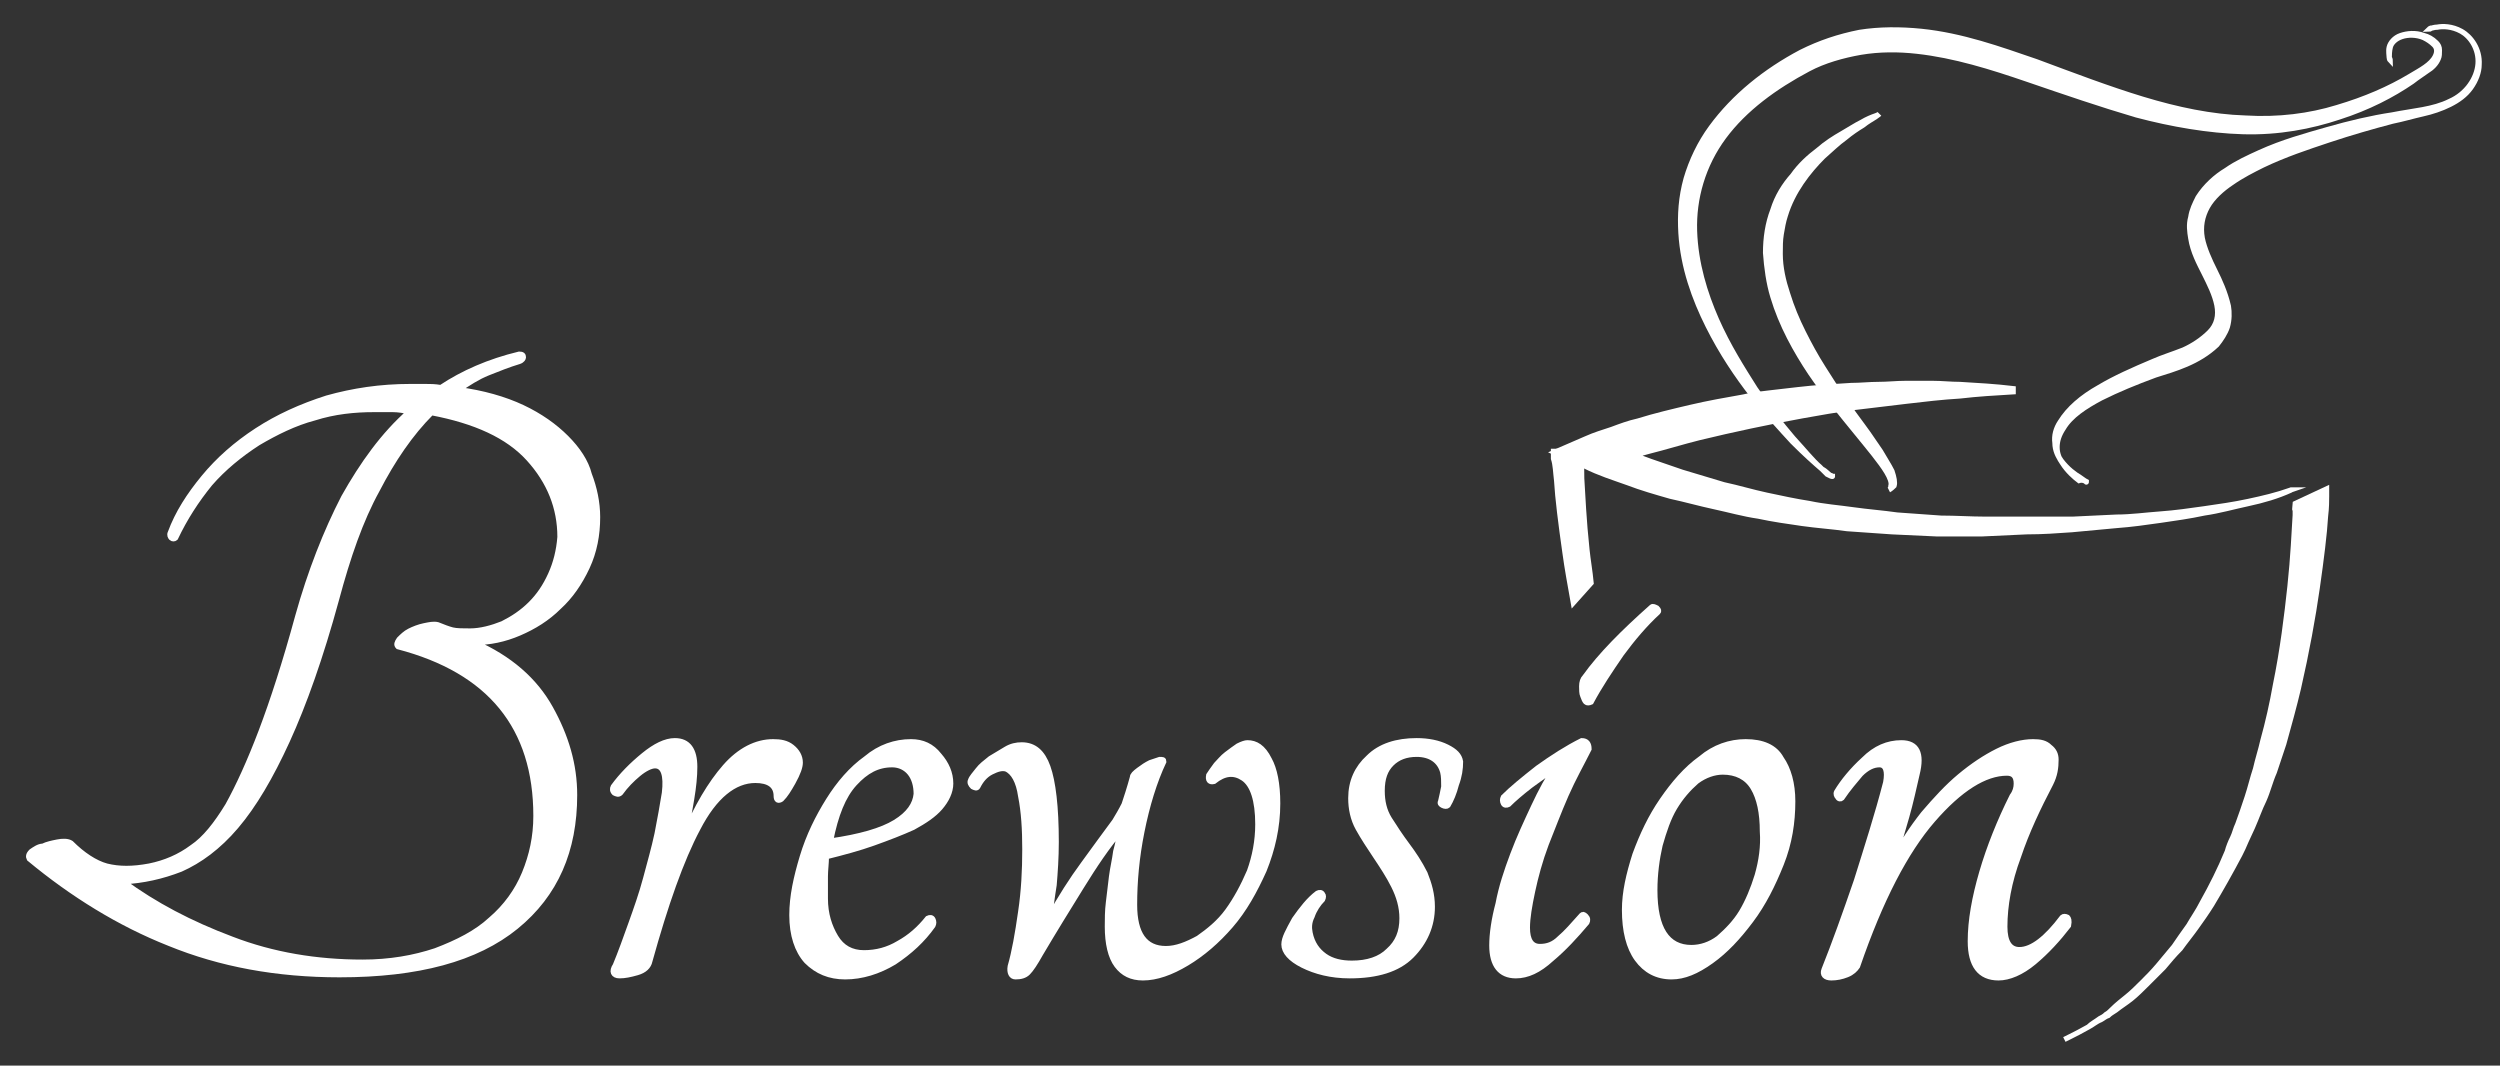 <?xml version="1.0" encoding="utf-8"?>
<!-- Generator: Adobe Illustrator 18.0.0, SVG Export Plug-In . SVG Version: 6.00 Build 0)  -->
<!DOCTYPE svg PUBLIC "-//W3C//DTD SVG 1.1//EN" "http://www.w3.org/Graphics/SVG/1.1/DTD/svg11.dtd">
<svg version="1.1" xmlns="http://www.w3.org/2000/svg" xmlns:xlink="http://www.w3.org/1999/xlink" x="0px" y="0px"
	 viewBox="0 0 239.3 102" enable-background="new 0 0 239.3 102" xml:space="preserve">
<rect x="0" y="0" width="239.3" height="102" fill="#333333" stroke="none"/>
<g id="Layer_2">
</g>
<g id="Layer_4">
</g>
<g id="Layer_3">
</g>
<g id="Layer_1">
	<path fill="#FFFFFF" stroke="#FFFFFF" stroke-width="0.5" stroke-miterlimit="10" d="M163.3,31.3"/>
	<path fill="#FFFFFF" stroke="#FFFFFF" stroke-width="0.5" stroke-miterlimit="10" d="M179.3,63"/>
	<path fill="#FFFFFF" stroke="#FFFFFF" stroke-width="0.5" stroke-miterlimit="10" d="M219.3,46.9c-1.3,0.6-2.7,1-4.1,1.3
		c-1.4,0.3-2.8,0.7-4.2,0.9c-1.4,0.3-2.8,0.5-4.2,0.7c-1.4,0.2-2.8,0.4-4.2,0.5l-4.3,0.4c-1.4,0.1-2.8,0.2-4.3,0.2l-4.3,0.2
		c-1.5,0-2.8,0-4.3,0l-4.3-0.2c-1.4-0.1-2.9-0.2-4.3-0.3c-1.4-0.2-2.9-0.3-4.3-0.5c-1.4-0.2-2.8-0.4-4.2-0.7
		c-1.4-0.2-2.8-0.6-4.2-0.9c-1.4-0.3-2.8-0.7-4.2-1c-1.4-0.4-2.8-0.8-4.1-1.3c-1.4-0.5-2.7-0.9-4.1-1.6l-2.9-1.3l3-1.3
		c0.9-0.4,1.6-0.6,2.5-0.9c0.8-0.3,1.6-0.6,2.5-0.8c1.6-0.5,3.3-0.9,5-1.3c1.7-0.4,3.4-0.7,5.1-1c0.8-0.2,1.7-0.3,2.6-0.4
		c0.8-0.1,1.7-0.2,2.6-0.3c1.7-0.2,3.4-0.3,5.1-0.4c0.9,0,1.7-0.1,2.6-0.1c0.9,0,1.7-0.1,2.6-0.1l2.6,0c0.9,0,1.7,0.1,2.6,0.1
		c1.7,0.1,3.4,0.2,5.1,0.4l0,0.3c-1.7,0.1-3.4,0.2-5.1,0.4c-1.7,0.1-3.4,0.3-5.1,0.5c-0.8,0.1-1.7,0.2-2.5,0.3
		c-0.8,0.1-1.7,0.2-2.5,0.3c-1.7,0.2-3.3,0.5-5,0.8c-3.3,0.6-6.6,1.3-9.9,2.1c-1.6,0.4-3.2,0.9-4.8,1.3c-0.8,0.2-1.6,0.5-2.4,0.7
		c-0.8,0.3-1.6,0.5-2.3,0.8l0.1-2.5c1.2,0.6,2.5,1.1,3.8,1.6c1.3,0.5,2.6,0.9,4,1.4c1.3,0.4,2.7,0.8,4,1.2c1.4,0.3,2.7,0.7,4.1,1
		c1.4,0.3,2.8,0.6,4.1,0.8c1.4,0.3,2.8,0.4,4.2,0.6c1.4,0.2,2.8,0.3,4.2,0.5l4.2,0.3c1.4,0,2.9,0.1,4.2,0.1l4.2,0c1.4,0,2.8,0,4.2,0
		l4.2-0.2c1.4,0,2.8-0.2,4.2-0.3c1.4-0.1,2.8-0.3,4.2-0.5c1.4-0.2,2.8-0.4,4.2-0.7c1.4-0.3,2.7-0.6,4.1-1.1L219.3,46.9z"/>
	<path fill="#FFFFFF" stroke="#FFFFFF" stroke-width="0.5" stroke-miterlimit="10" d="M149,46c0.1,1.7,0.4,4.1,0.8,6.9
		c0.2,1.5,0.5,3.1,0.8,4.8l1.7-1.9c-0.1-1.1-0.3-2.2-0.4-3.2c-0.3-2.8-0.4-5.2-0.5-6.8c0-0.8,0-1.5-0.1-1.9c0-0.4,0-0.7,0-0.7
		l-2.6,0c0,0,0,0.2,0,0.7C148.9,44.5,148.9,45.2,149,46z"/>
	<path fill="#FFFFFF" stroke="#FFFFFF" stroke-width="0.5" stroke-miterlimit="10" d="M175.4,45.6C175.4,45.6,175.4,45.6,175.4,45.6
		C175.4,45.7,175.4,45.7,175.4,45.6C175.4,45.7,175.4,45.7,175.4,45.6c0,0-0.1-0.1-0.2-0.1c-0.2-0.1-0.4-0.4-0.8-0.6
		c-0.7-0.6-1.6-1.4-2.8-2.6c-1.1-1.2-2.5-2.7-3.9-4.5c-1.4-1.8-2.9-4-4.2-6.6c-1.3-2.6-2.4-5.6-2.6-8.9c-0.1-1.7,0-3.4,0.5-5.2
		c0.5-1.7,1.3-3.4,2.4-4.9c2.2-3,5.2-5.4,8.6-7.2c1.8-0.9,3.6-1.5,5.6-1.9c1.9-0.3,3.9-0.3,5.9-0.1c3.9,0.4,7.5,1.7,11,2.9
		c3.5,1.3,6.9,2.6,10.2,3.6c3.3,1,6.6,1.7,9.8,1.8c3.2,0.2,6.2-0.2,8.8-1c2.7-0.8,5-1.8,7-3c1-0.6,2-1.1,2.4-1.9
		c0.2-0.4,0.2-0.8-0.1-1.1c-0.3-0.3-0.6-0.5-1-0.7c-0.7-0.3-1.5-0.3-2.1-0.1c-0.6,0.2-1,0.6-1.1,1c-0.1,0.4-0.1,0.8-0.1,1
		c0,0.2,0.1,0.3,0.1,0.3s0-0.1-0.1-0.3c0-0.2-0.1-0.6,0-1c0.1-0.4,0.5-0.9,1.1-1.1c0.6-0.2,1.4-0.3,2.2,0c0.4,0.1,0.8,0.3,1.2,0.7
		c0.2,0.2,0.3,0.4,0.3,0.7c0,0.3,0,0.6-0.1,0.8c-0.2,0.5-0.6,0.9-1.1,1.2c-0.4,0.3-0.9,0.6-1.4,1c-1.9,1.3-4.2,2.5-7,3.4
		c-2.7,0.9-5.8,1.5-9.2,1.4c-3.3-0.1-6.8-0.7-10.2-1.6c-3.4-1-6.9-2.2-10.4-3.4c-3.5-1.2-7-2.3-10.6-2.7c-1.8-0.2-3.6-0.2-5.4,0.1
		c-1.7,0.3-3.5,0.8-5,1.6c-3.2,1.7-6.1,3.8-8.1,6.5c-2,2.7-2.9,5.9-2.8,9c0.1,3.1,1,6,2.1,8.5c1.1,2.5,2.5,4.7,3.7,6.6
		c1.3,1.9,2.5,3.4,3.6,4.7c1.1,1.2,1.9,2.2,2.6,2.8c0.3,0.3,0.6,0.6,0.7,0.7C175.3,45.6,175.3,45.6,175.4,45.6
		C175.4,45.7,175.4,45.7,175.4,45.6C175.4,45.6,175.4,45.6,175.4,45.6z"/>
	<path fill="#FFFFFF" stroke="#FFFFFF" stroke-width="0.5" stroke-miterlimit="10" d="M180.8,46.9c0,0,0.2-0.1,0.2-0.4
		c0.1-0.3-0.1-0.8-0.4-1.3c-0.6-1-1.7-2.3-3-3.9c-1.3-1.6-2.8-3.4-4.3-5.6c-1.4-2.1-2.8-4.6-3.6-7.3c-0.4-1.3-0.6-2.8-0.7-4.2
		c0-1.4,0.2-2.8,0.7-4.1c0.4-1.3,1.1-2.4,1.9-3.3c0.7-1,1.6-1.8,2.4-2.4c0.8-0.7,1.6-1.2,2.3-1.6c0.7-0.4,1.3-0.8,1.9-1.1
		c0.5-0.3,1-0.5,1.3-0.6c0.3-0.1,0.4-0.2,0.4-0.2s-0.1,0.1-0.4,0.3c-0.3,0.2-0.7,0.4-1.2,0.8c-0.5,0.3-1.1,0.7-1.7,1.2
		c-0.7,0.5-1.3,1.1-2.1,1.8c-1.4,1.4-2.9,3.3-3.6,5.6c-0.2,0.6-0.3,1.2-0.4,1.8c-0.1,0.6-0.1,1.2-0.1,1.9c0,1.3,0.3,2.6,0.7,3.8
		c0.4,1.3,0.9,2.5,1.5,3.7c0.6,1.2,1.2,2.3,1.9,3.4c1.3,2.1,2.7,4.1,3.9,5.7c0.6,0.8,1.1,1.6,1.6,2.3c0.4,0.7,0.8,1.3,1.1,1.9
		c0.2,0.6,0.3,1.1,0.2,1.4C181,46.8,180.8,46.9,180.8,46.9z"/>
	<path fill="#FFFFFF" stroke="#FFFFFF" stroke-width="0.5" stroke-miterlimit="10" d="M199.7,46.1C199.7,46.1,199.7,46.2,199.7,46.1
		C199.7,46.2,199.7,46.2,199.7,46.1C199.7,46.1,199.7,46.1,199.7,46.1c-0.2-0.1-0.3-0.2-0.6-0.4c-0.5-0.3-1.2-0.8-1.8-1.6
		c-0.3-0.4-0.6-1-0.6-1.7c-0.1-0.7,0.1-1.4,0.5-2c0.8-1.3,2.1-2.4,3.7-3.3c1.5-0.9,3.3-1.7,5.2-2.5c0.9-0.4,1.9-0.7,2.9-1.1
		c0.9-0.4,1.8-1,2.5-1.7c0.7-0.7,0.9-1.6,0.7-2.6c-0.2-1-0.7-2-1.2-3c-0.5-1-1.1-2.1-1.3-3.4c-0.1-0.6-0.2-1.3,0-2
		c0.1-0.7,0.4-1.3,0.7-1.9c0.7-1.1,1.7-2,2.7-2.6c1-0.7,2.1-1.2,3.2-1.7c2.2-1,4.4-1.6,6.5-2.2c2.1-0.6,4.2-1.1,6.2-1.4
		c2-0.4,3.9-0.5,5.5-1.3c1.6-0.7,2.6-2.2,2.7-3.6c0.1-1.4-0.7-2.6-1.6-3.1c-0.9-0.5-1.8-0.5-2.3-0.4c-0.3,0-0.5,0.1-0.6,0.1
		c-0.1,0-0.2,0.1-0.2,0.1s0.1,0,0.2-0.1c0.1,0,0.3-0.1,0.6-0.1c0.5-0.1,1.4-0.1,2.3,0.4c0.9,0.5,1.8,1.7,1.7,3.2
		c0,0.7-0.3,1.5-0.8,2.2c-0.5,0.7-1.2,1.2-2,1.6c-0.8,0.4-1.7,0.7-2.6,0.9c-0.9,0.2-1.9,0.5-2.9,0.7c-1.9,0.5-4,1.1-6.1,1.8
		c-2.1,0.7-4.2,1.4-6.3,2.4c-1,0.5-2,1-3,1.7c-0.9,0.6-1.8,1.4-2.3,2.3c-0.5,0.9-0.7,1.9-0.5,3c0.2,1,0.7,2.1,1.2,3.1
		c0.5,1,1,2.1,1.3,3.4c0.1,0.6,0.1,1.3-0.1,2c-0.2,0.6-0.6,1.2-1,1.7c-1.8,1.7-4,2.3-5.9,2.9c-1.9,0.7-3.6,1.4-5.2,2.2
		c-1.5,0.8-2.9,1.7-3.6,2.9c-0.4,0.6-0.6,1.2-0.6,1.8c0,0.6,0.2,1.1,0.5,1.5c0.5,0.8,1.2,1.4,1.6,1.7
		C199.3,45.9,199.5,46,199.7,46.1C199.7,46.1,199.7,46.1,199.7,46.1C199.7,46.1,199.7,46.2,199.7,46.1
		C199.7,46.2,199.7,46.2,199.7,46.1C199.7,46.2,199.7,46.1,199.7,46.1z"/>
	<g>
		<path fill="#FFFFFF" stroke="#FFFFFF" stroke-width="0.5" stroke-miterlimit="10" d="M158.7,58.6c0.1-0.1,0.1-0.2-0.1-0.4
			c-0.2-0.1-0.4-0.2-0.5-0.1c-2.7,2.4-4.9,4.6-6.4,6.7c-0.2,0.2-0.3,0.5-0.3,0.9c0,0.3,0,0.7,0.1,0.9c0.1,0.3,0.2,0.5,0.3,0.6
			c0.1,0.1,0.3,0.1,0.5,0c0.8-1.5,1.8-3,2.9-4.6C156.3,61.1,157.5,59.7,158.7,58.6z"/>
		<path fill="#FFFFFF" stroke="#FFFFFF" stroke-width="0.5" stroke-miterlimit="10" d="M54.2,41.9c-1.1-1.1-2.5-2.1-4.2-2.9
			c-1.7-0.8-3.8-1.4-6.1-1.7c0.9-0.6,1.8-1.2,2.8-1.6c1-0.4,2-0.8,3-1.1c0.3-0.1,0.4-0.3,0.4-0.4c0-0.2-0.1-0.3-0.4-0.3
			c-2.9,0.7-5.4,1.8-7.5,3.2C41.6,37,41.2,37,40.7,37c-0.4,0-0.9,0-1.4,0c-2.9,0-5.5,0.4-8,1.1c-2.5,0.8-4.7,1.8-6.7,3.1
			c-2,1.3-3.7,2.8-5.1,4.5c-1.4,1.7-2.5,3.4-3.2,5.3c-0.1,0.2,0,0.4,0.1,0.5c0.1,0.1,0.3,0.1,0.4,0c0.9-1.9,2-3.6,3.3-5.2
			c1.3-1.5,2.9-2.8,4.6-3.9c1.7-1,3.5-1.9,5.4-2.4c1.9-0.6,3.8-0.8,5.7-0.8c0.6,0,1.2,0,1.8,0c0.5,0,1.1,0.1,1.6,0.2
			c-2.5,2.2-4.5,5-6.3,8.2c-1.7,3.3-3.2,7.1-4.4,11.4c-1.2,4.4-2.4,8.1-3.5,11c-1.1,2.9-2.2,5.3-3.2,7.1c-1.1,1.8-2.2,3.2-3.4,4
			c-1.2,0.9-2.6,1.5-4.1,1.8c-1.6,0.3-2.9,0.3-4.1,0c-1.1-0.3-2.3-1.1-3.4-2.2c-0.3-0.2-0.8-0.2-1.3-0.1c-0.5,0.1-1,0.2-1.4,0.4
			C3.7,81,3.3,81.3,3,81.5c-0.3,0.3-0.3,0.5-0.2,0.7c4.1,3.4,8.6,6.2,13.4,8.1c4.9,2,10.3,3,16.3,3c7.5,0,13.1-1.5,16.9-4.6
			c3.8-3.1,5.6-7.3,5.6-12.6c0-2.9-0.8-5.6-2.3-8.3c-1.5-2.7-3.9-4.8-7.3-6.3c1.5,0,2.9-0.3,4.3-0.9c1.4-0.6,2.7-1.4,3.8-2.5
			c1.1-1,2-2.3,2.7-3.8c0.7-1.5,1-3.1,1-4.8c0-1.4-0.3-2.8-0.8-4.1C56.1,44.2,55.3,43,54.2,41.9z M52.7,55c-0.5,1.1-1.1,2-1.9,2.8
			c-0.8,0.8-1.7,1.4-2.7,1.9c-1,0.4-2.1,0.7-3.1,0.7c-0.7,0-1.3,0-1.7-0.1c-0.4-0.1-0.9-0.3-1.4-0.5c-0.4-0.1-0.8,0-1.3,0.1
			c-0.5,0.1-1,0.3-1.4,0.5c-0.4,0.2-0.7,0.5-1,0.8c-0.2,0.3-0.3,0.5-0.1,0.7c8.8,2.3,13.2,7.7,13.2,16.2c0,2-0.4,3.8-1.1,5.5
			c-0.7,1.7-1.8,3.2-3.2,4.4c-1.4,1.3-3.2,2.2-5.3,3c-2.1,0.7-4.4,1.1-7,1.1c-4.4,0-8.6-0.7-12.5-2.2c-4-1.5-7.4-3.3-10.4-5.5
			c1.9-0.1,3.7-0.5,5.5-1.2c1.8-0.8,3.6-2.1,5.3-4.1c1.7-2,3.3-4.7,4.9-8.2c1.6-3.5,3.2-8,4.7-13.5c1.1-4.1,2.3-7.6,3.9-10.5
			c1.5-2.9,3.2-5.4,5.2-7.4c4.2,0.8,7.3,2.2,9.3,4.4c2,2.2,3,4.7,3,7.5C53.5,52.7,53.2,53.9,52.7,55z"/>
		<path fill="#FFFFFF" stroke="#FFFFFF" stroke-width="0.5" stroke-miterlimit="10" d="M76.6,73c0-0.6-0.3-1.1-0.8-1.5
			c-0.5-0.4-1.1-0.5-1.8-0.5c-1.6,0-3.2,0.8-4.6,2.4c-1.4,1.6-2.7,3.8-3.9,6.6c0.3-1.2,0.5-2.3,0.7-3.5c0.2-1.2,0.3-2.2,0.3-3.1
			c0-1.6-0.6-2.5-1.9-2.5c-0.9,0-1.9,0.5-3,1.4c-1.1,0.9-2.1,1.9-2.9,3c-0.1,0.2-0.1,0.4,0.1,0.6c0.2,0.1,0.4,0.2,0.6,0
			c0.5-0.7,1.1-1.3,1.7-1.8c0.6-0.5,1.2-0.8,1.6-0.8c0.8,0,1.1,0.9,0.9,2.6c-0.2,1.2-0.4,2.4-0.7,3.9c-0.3,1.4-0.7,2.8-1.1,4.3
			c-0.4,1.5-0.9,2.9-1.4,4.3c-0.5,1.4-1,2.8-1.5,4c-0.4,0.6-0.2,1,0.4,1c0.5,0,1-0.1,1.7-0.3c0.7-0.2,1.1-0.6,1.2-1.1
			c1.5-5.4,3-9.7,4.6-12.7c1.6-3.1,3.5-4.6,5.5-4.6c1.3,0,2,0.5,2,1.5c0,0.4,0.2,0.5,0.5,0.3c0.4-0.4,0.7-0.9,1.1-1.6
			C76.4,74,76.6,73.4,76.6,73z"/>
		<path fill="#FFFFFF" stroke="#FFFFFF" stroke-width="0.5" stroke-miterlimit="10" d="M87.2,71c-1.5,0-3,0.5-4.3,1.6
			c-1.4,1-2.6,2.4-3.6,4c-1,1.6-1.9,3.4-2.5,5.4c-0.6,2-1,3.8-1,5.6c0,1.9,0.5,3.4,1.4,4.4c1,1,2.2,1.5,3.7,1.5
			c1.6,0,3.2-0.5,4.7-1.4c1.5-1,2.7-2.1,3.7-3.5c0.1-0.2,0.1-0.4,0-0.6c-0.1-0.2-0.3-0.2-0.5-0.1c-0.8,1-1.7,1.8-2.8,2.4
			c-1,0.6-2.1,0.9-3.3,0.9c-1.2,0-2.1-0.5-2.7-1.5c-0.6-1-1-2.2-1-3.7c0-0.8,0-1.5,0-2.1c0-0.6,0.1-1.3,0.1-1.9
			c1.6-0.4,3.1-0.8,4.5-1.3c1.4-0.5,2.7-1,3.8-1.5c1.1-0.6,2-1.2,2.6-1.9c0.6-0.7,1-1.5,1-2.3c0-1-0.4-1.9-1.1-2.7
			C89.2,71.4,88.3,71,87.2,71z M85.7,78.7c-1.3,0.8-3.4,1.4-6.2,1.8c0.5-2.5,1.2-4.3,2.3-5.5c1.1-1.2,2.2-1.8,3.6-1.8
			c0.7,0,1.3,0.3,1.7,0.8c0.4,0.5,0.6,1.2,0.6,2C87.6,77,87,77.9,85.7,78.7z"/>
		<path fill="#FFFFFF" stroke="#FFFFFF" stroke-width="0.5" stroke-miterlimit="10" d="M119.4,71.1c-0.2,0-0.5,0.1-0.9,0.3
			c-0.3,0.2-0.7,0.5-1.1,0.8c-0.4,0.3-0.7,0.7-1,1c-0.3,0.4-0.5,0.7-0.7,1c-0.1,0.5,0.1,0.7,0.5,0.6c1-0.8,1.9-0.9,2.8-0.3
			c0.9,0.6,1.4,2.1,1.4,4.4c0,1.6-0.3,3.1-0.8,4.5c-0.6,1.4-1.3,2.7-2.1,3.8c-0.8,1.1-1.8,1.9-2.8,2.6c-1.1,0.6-2.1,1-3.1,1
			c-2,0-3-1.4-3-4.2c0-2.2,0.2-4.5,0.7-7c0.5-2.5,1.2-4.8,2.1-6.7c0-0.2-0.1-0.2-0.4-0.2c-0.3,0.1-0.6,0.2-0.9,0.3
			c-0.4,0.2-0.7,0.4-1.1,0.7c-0.4,0.3-0.6,0.5-0.6,0.7c-0.3,1.1-0.6,2-0.8,2.6c-0.3,0.6-0.6,1.1-0.9,1.6c-0.9,1.2-1.9,2.6-3,4.1
			c-1.1,1.5-2.2,3.2-3.3,5.2c0.2-0.9,0.3-2,0.5-3.2c0.1-1.2,0.2-2.6,0.2-4.1c0-3.4-0.3-5.8-0.8-7.2c-0.5-1.4-1.3-2.1-2.5-2.1
			c-0.5,0-1,0.1-1.5,0.4c-0.5,0.3-1,0.6-1.5,0.9c-0.5,0.4-0.9,0.7-1.2,1.1c-0.3,0.4-0.6,0.7-0.7,1c-0.1,0.2,0,0.4,0.2,0.6
			c0.2,0.1,0.4,0.2,0.5,0c0.3-0.6,0.7-1.1,1.3-1.4c0.6-0.3,1-0.4,1.4-0.3c0.7,0.3,1.2,1.2,1.4,2.6c0.3,1.5,0.4,3.2,0.4,5.1
			c0,2-0.1,4-0.4,6c-0.3,2.1-0.6,3.8-1,5.2c-0.1,0.6,0.1,1,0.5,1c0.5,0,0.9-0.1,1.2-0.4c0.3-0.3,0.7-0.9,1.2-1.8
			c1.3-2.2,2.6-4.3,3.9-6.4c1.3-2.1,2.5-3.9,3.8-5.4c-0.2,0.6-0.3,1.3-0.5,2c-0.1,0.8-0.3,1.6-0.4,2.4c-0.1,0.8-0.2,1.7-0.3,2.5
			c-0.1,0.8-0.1,1.6-0.1,2.3c0,1.6,0.3,2.9,0.9,3.7c0.6,0.8,1.4,1.2,2.5,1.2c1.3,0,2.7-0.5,4.2-1.4c1.5-0.9,2.9-2.1,4.2-3.6
			c1.3-1.5,2.3-3.3,3.2-5.3c0.8-2,1.3-4.1,1.3-6.4c0-1.9-0.3-3.3-0.8-4.2C120.9,71.5,120.2,71.1,119.4,71.1z"/>
		<path fill="#FFFFFF" stroke="#FFFFFF" stroke-width="0.5" stroke-miterlimit="10" d="M138.5,71.5c-0.8-0.4-1.8-0.6-2.9-0.6
			c-1.9,0-3.5,0.5-4.6,1.6c-1.1,1-1.7,2.3-1.7,3.9c0,1,0.2,2,0.7,2.9c0.5,0.9,1.1,1.8,1.7,2.7c0.6,0.9,1.2,1.8,1.7,2.8
			c0.5,1,0.8,2,0.8,3.1c0,1.3-0.4,2.3-1.3,3.1c-0.8,0.8-2,1.2-3.5,1.2c-1,0-1.9-0.2-2.6-0.7c-0.7-0.5-1.2-1.2-1.4-2.2
			c-0.1-0.5-0.1-1,0.2-1.6c0.2-0.6,0.6-1.2,1-1.6c0.1-0.2,0.1-0.4,0-0.5c-0.1-0.2-0.3-0.2-0.5-0.1c-0.8,0.6-1.5,1.5-2.2,2.5
			c-0.6,1.1-1,1.8-1,2.4c0,0.7,0.6,1.4,1.8,2c1.2,0.6,2.7,1,4.5,1c2.6,0,4.6-0.6,5.9-1.9c1.3-1.3,2-2.9,2-4.7c0-1.2-0.3-2.2-0.7-3.2
			c-0.5-1-1.1-1.9-1.7-2.7c-0.6-0.8-1.2-1.7-1.7-2.5c-0.5-0.8-0.7-1.7-0.7-2.7c0-1.2,0.3-2,0.9-2.6c0.6-0.6,1.4-0.9,2.4-0.9
			c1.3,0,2.2,0.6,2.5,1.7c0.1,0.4,0.1,0.9,0.1,1.4c-0.1,0.5-0.2,1-0.3,1.4c-0.1,0.2,0,0.3,0.2,0.4c0.2,0.1,0.4,0.1,0.5,0
			c0.3-0.5,0.6-1.2,0.8-2c0.3-0.8,0.4-1.5,0.4-2.2C139.7,72.3,139.3,71.9,138.5,71.5z"/>
		<path fill="#FFFFFF" stroke="#FFFFFF" stroke-width="0.5" stroke-miterlimit="10" d="M148,80.8c0.6-1.5,1.2-3.1,1.9-4.7
			c0.7-1.6,1.5-3,2.2-4.4c0-0.5-0.2-0.8-0.7-0.8c-1.4,0.7-2.8,1.6-4.2,2.6c-1.4,1.1-2.5,2-3.3,2.8c-0.1,0.2-0.1,0.4,0,0.6
			c0.1,0.2,0.3,0.2,0.5,0.1c0.5-0.5,1.2-1.1,2.1-1.8c1-0.7,1.8-1.3,2.4-1.8c-0.7,1-1.4,2.3-2.1,3.8c-0.7,1.5-1.4,3-2,4.6
			c-0.6,1.6-1.1,3.1-1.4,4.7c-0.4,1.5-0.6,2.9-0.6,4c0,1.9,0.8,2.9,2.3,2.9c1.1,0,2.2-0.5,3.4-1.6c1.2-1,2.3-2.2,3.4-3.5
			c0.1-0.2,0.1-0.4-0.1-0.6c-0.2-0.2-0.3-0.2-0.4-0.1c-0.8,0.9-1.5,1.7-2.1,2.2c-0.6,0.6-1.2,0.8-1.9,0.8c-0.8,0-1.2-0.6-1.2-1.8
			c0-0.9,0.2-2.1,0.5-3.5C147,83.9,147.4,82.4,148,80.8z"/>
		<path fill="#FFFFFF" stroke="#FFFFFF" stroke-width="0.5" stroke-miterlimit="10" d="M167.1,71c-1.5,0-3,0.5-4.3,1.6
			c-1.4,1-2.6,2.4-3.7,4c-1.1,1.6-1.9,3.3-2.6,5.2c-0.6,1.9-1,3.6-1,5.3c0,2,0.4,3.6,1.2,4.7c0.8,1.1,1.9,1.7,3.3,1.7
			c1.2,0,2.4-0.5,3.8-1.5c1.4-1,2.6-2.3,3.8-3.9c1.2-1.6,2.1-3.4,2.9-5.4c0.8-2,1.1-4,1.1-6c0-1.7-0.4-3.1-1.1-4.1
			C169.9,71.5,168.7,71,167.1,71z M168.2,83.8c-0.4,1.3-0.9,2.5-1.5,3.5c-0.6,1-1.4,1.8-2.2,2.5c-0.8,0.6-1.7,0.9-2.6,0.9
			c-2.3,0-3.5-1.8-3.5-5.5c0-1.5,0.2-3,0.5-4.3c0.4-1.4,0.8-2.6,1.4-3.6c0.6-1,1.3-1.8,2.1-2.5c0.8-0.6,1.7-0.9,2.5-0.9
			c1.3,0,2.3,0.5,2.9,1.5c0.6,1,0.9,2.4,0.9,4.2C168.8,81,168.6,82.4,168.2,83.8z"/>
		<path fill="#FFFFFF" stroke="#FFFFFF" stroke-width="0.5" stroke-miterlimit="10" d="M197.9,87.8c-0.2-0.1-0.4-0.1-0.5,0
			c-1.5,2-2.9,3.1-4.1,3.1c-0.9,0-1.4-0.7-1.4-2.2c0-2,0.4-4.3,1.3-6.7c0.8-2.4,1.9-4.7,3.1-7c0.4-0.8,0.5-1.5,0.5-2.3
			c0-0.5-0.2-0.9-0.6-1.2c-0.4-0.4-0.9-0.5-1.6-0.5c-1,0-2.2,0.3-3.4,0.9c-1.2,0.6-2.4,1.4-3.6,2.4c-1.2,1-2.3,2.2-3.5,3.6
			c-1.1,1.4-2.1,2.9-2.9,4.5c0.5-1.4,0.9-2.8,1.3-4.2c0.4-1.4,0.7-2.8,1-4.1c0.5-2,0-3-1.5-3c-1.3,0-2.5,0.5-3.6,1.6
			c-1.1,1-2,2.1-2.6,3.1c-0.1,0.2,0,0.4,0.1,0.5c0.1,0.2,0.3,0.2,0.4,0.1c0.6-0.9,1.3-1.7,1.8-2.3c0.6-0.6,1.2-0.9,1.8-0.9
			c0.6,0,0.8,0.6,0.6,1.7c-0.8,3.1-1.8,6.2-2.8,9.4c-1.1,3.2-2.1,6-3.1,8.5c-0.2,0.5,0.1,0.8,0.7,0.8c0.5,0,1-0.1,1.5-0.3
			c0.5-0.2,0.8-0.5,1-0.8c2.2-6.4,4.6-11,7.2-14c2.6-3,5-4.5,7.1-4.5c0.6,0,0.9,0.3,0.9,1c0,0.4-0.1,0.8-0.4,1.2
			c-1.2,2.4-2.2,4.9-2.9,7.3c-0.7,2.4-1.1,4.6-1.1,6.6c0,2.3,0.9,3.5,2.7,3.5c1,0,2.2-0.5,3.4-1.5c1.2-1,2.3-2.2,3.3-3.5
			C198.1,88.1,198,87.9,197.9,87.8z"/>
	</g>
	<path fill="#FFFFFF" stroke="#FFFFFF" stroke-width="0.5" stroke-miterlimit="10" d="M219.7,48.2c0,0-0.1,1.1,0,0.2
		c0,0.4,0,0.1,0,0.9c-0.1,1.6-0.2,4-0.5,6.8c-0.3,2.8-0.7,6.1-1.4,9.5c-0.3,1.7-0.7,3.5-1.2,5.3c-0.2,0.9-0.5,1.8-0.7,2.7
		c-0.3,0.9-0.5,1.8-0.8,2.7c-0.3,0.9-0.6,1.8-0.9,2.6c-0.2,0.4-0.3,0.9-0.5,1.3c-0.2,0.4-0.4,0.9-0.5,1.3c-0.7,1.7-1.5,3.3-2.4,4.9
		c-0.4,0.8-0.9,1.5-1.3,2.2c-0.5,0.7-1,1.4-1.4,2c-0.5,0.6-1,1.2-1.5,1.8c-0.5,0.6-1,1.1-1.5,1.6c-0.5,0.5-1,1-1.5,1.4
		c-0.5,0.4-1,0.8-1.4,1.2c-0.2,0.2-0.4,0.4-0.6,0.5c-0.2,0.2-0.4,0.3-0.6,0.4c-0.4,0.3-0.8,0.5-1.1,0.8c-0.7,0.4-1.3,0.7-1.7,0.9
		c-0.4,0.2-0.6,0.3-0.6,0.3s0.2-0.1,0.6-0.3c0.4-0.2,1-0.5,1.7-0.9c0.4-0.2,0.7-0.5,1.2-0.7c0.2-0.1,0.4-0.3,0.7-0.4
		c0.2-0.2,0.4-0.3,0.7-0.5c0.5-0.4,1-0.7,1.5-1.1c0.5-0.4,1-0.9,1.5-1.4c0.5-0.5,1-1,1.6-1.6c0.5-0.6,1-1.2,1.6-1.8
		c0.5-0.7,1-1.3,1.5-2c0.5-0.7,1-1.4,1.5-2.2c0.9-1.5,1.8-3.1,2.7-4.8c0.2-0.4,0.4-0.8,0.6-1.3c0.2-0.4,0.4-0.9,0.6-1.3
		c0.4-0.9,0.7-1.8,1.1-2.6c0.4-0.9,0.6-1.8,1-2.7c0.3-0.9,0.6-1.8,0.9-2.7c0.5-1.8,1-3.6,1.4-5.3c0.8-3.5,1.4-6.8,1.8-9.6
		c0.4-2.8,0.7-5.2,0.8-6.9c0.1-0.8,0.1-1.5,0.1-1.9c0-0.5,0-0.7,0-0.7L219.7,48.2z"/>
</g>
</svg>
